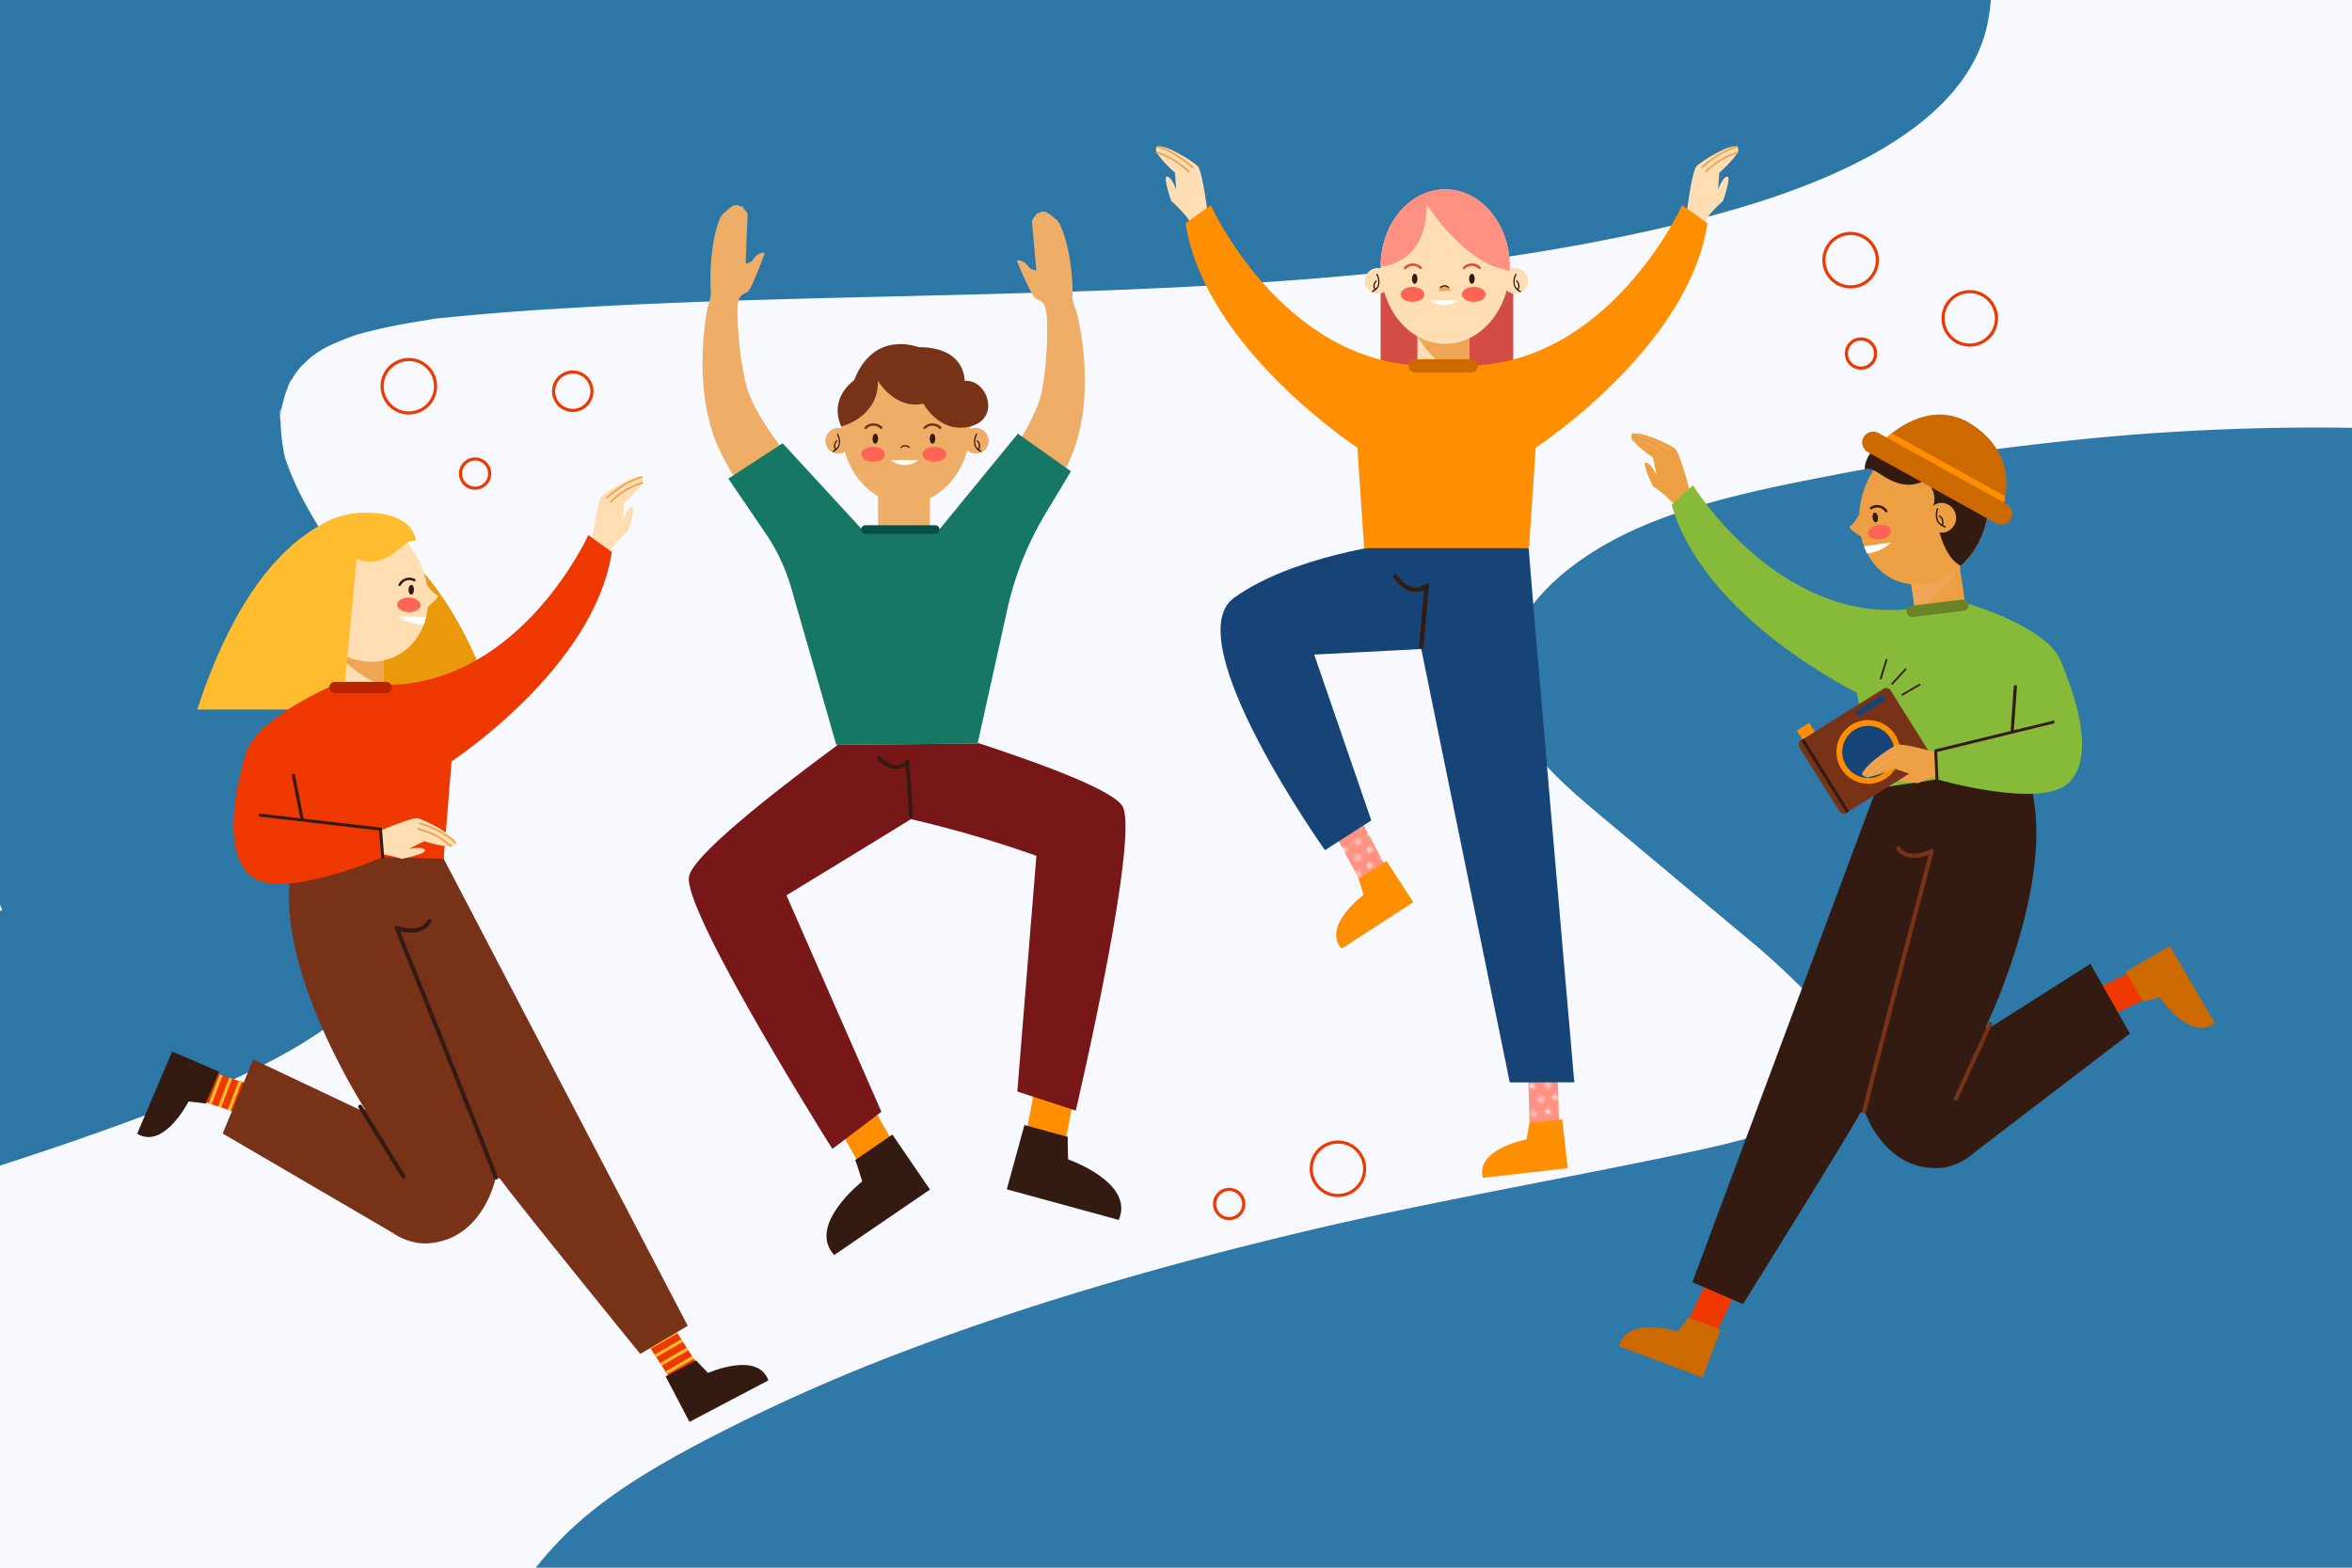 <svg xmlns="http://www.w3.org/2000/svg" xmlns:xlink="http://www.w3.org/1999/xlink" viewBox="0 0 750 500"><defs><style>.cls-1,.cls-28,.cls-34{fill:none;}.cls-2{fill:#fff;}.cls-3{isolation:isolate;}.cls-4{fill:#f8f9ff;}.cls-5{fill:#fff7f5;}.cls-6{fill:#ffd4cc;}.cls-7{fill:#2d77a7;}.cls-8{fill:#2f79a8;}.cls-9{fill:#ff9182;}.cls-10{fill:url(#Nueva_muestra_de_motivo_1);}.cls-11{fill:#ff8e00;}.cls-12{fill:url(#Nueva_muestra_de_motivo_1-3);}.cls-13{fill:#d34d46;}.cls-14{fill:#ffdeb3;}.cls-15{fill:#331b12;}.cls-16{fill:#efa554;}.cls-16,.cls-30{mix-blend-mode:multiply;}.cls-17{fill:#ff6454;}.cls-18{fill:#174477;}.cls-19{fill:#cc6a00;}.cls-20{fill:#ea990a;}.cls-21{fill:#ffbc2e;}.cls-22{fill:#ef3800;}.cls-23{fill:#773217;}.cls-24{fill:#ba2300;}.cls-25{fill:#eda043;}.cls-26{fill:#86ba38;}.cls-27{fill:#698528;}.cls-28{stroke:#331b12;}.cls-28,.cls-34{stroke-miterlimit:10;}.cls-29,.cls-30{fill:#efae67;}.cls-31{fill:#177765;}.cls-32{fill:#045142;}.cls-33{fill:#771717;}.cls-34{stroke:#ef3800;}</style><pattern id="Nueva_muestra_de_motivo_1" data-name="Nueva muestra de motivo 1" width="7.5" height="5" patternTransform="translate(0.53 -12.06) scale(1.02)" patternUnits="userSpaceOnUse" viewBox="0 0 7.5 5"><rect class="cls-1" width="7.5" height="5"/><path class="cls-2" d="M7.46,4.29A.71.71,0,1,1,6.79,5,.72.72,0,0,1,7.46,4.29Z"/><path class="cls-2" d="M0,4.29A.72.72,0,0,1,.71,5,.72.72,0,0,1,0,5.71.72.72,0,0,1-.71,5,.72.72,0,0,1,0,4.29Z"/><path class="cls-2" d="M7.46-.71A.72.72,0,0,1,8.21,0a.72.72,0,0,1-.67.75A.72.72,0,0,1,6.79,0,.72.72,0,0,1,7.46-.71Z"/><path class="cls-2" d="M3.71,1.79A.71.71,0,1,1,3,2.54.72.72,0,0,1,3.71,1.79Z"/><path class="cls-2" d="M0-.71A.72.72,0,0,1,.71,0,.72.72,0,0,1,0,.71.72.72,0,0,1-.71,0,.72.72,0,0,1,0-.71Z"/></pattern><pattern id="Nueva_muestra_de_motivo_1-3" data-name="Nueva muestra de motivo 1" width="7.5" height="5" patternTransform="translate(-11.07 -13.36) rotate(26.46) scale(1.02)" patternUnits="userSpaceOnUse" viewBox="0 0 7.5 5"><rect class="cls-1" width="7.5" height="5"/><path class="cls-2" d="M7.46,4.29A.71.71,0,1,1,6.79,5,.72.72,0,0,1,7.46,4.29Z"/><path class="cls-2" d="M0,4.29A.72.72,0,0,1,.71,5,.72.72,0,0,1,0,5.71.72.72,0,0,1-.71,5,.72.72,0,0,1,0,4.29Z"/><path class="cls-2" d="M7.46-.71A.72.72,0,0,1,8.21,0a.72.72,0,0,1-.67.75A.72.72,0,0,1,6.79,0,.72.72,0,0,1,7.46-.71Z"/><path class="cls-2" d="M3.71,1.79A.71.71,0,1,1,3,2.54.72.72,0,0,1,3.71,1.79Z"/><path class="cls-2" d="M0-.71A.72.72,0,0,1,.71,0,.72.72,0,0,1,0,.71.72.72,0,0,1-.71,0,.72.72,0,0,1,0-.71Z"/></pattern></defs><g class="cls-3"><g id="BACKGROUND"><rect class="cls-4" width="750" height="500" transform="translate(750 500) rotate(180)"/><path class="cls-5" d="M0,288.52v2l.7-.2C.46,289.73.24,289.13,0,288.52Z"/><path class="cls-5" d="M92.3,122.15l-.09.23.13-.2C92.81,121.2,93.18,119.8,92.3,122.15Z"/><path class="cls-5" d="M91.82,122.87c.09,0,.2-.12.32-.31l.07-.18C92,122.68,91.86,122.88,91.82,122.87Z"/><path class="cls-6" d="M92.14,122.56a2.69,2.69,0,0,0,.2-.38l-.13.2Z"/><path class="cls-7" d="M108.51,324.38c29.8-23.57,38.34-55.56,31-85.46a137.53,137.53,0,0,0-19.65-43.82c-9.6-14.42-20.7-28.53-27-43.8-.65-1.55-1.19-3.12-1.77-4.68-.08-.24-.16-.43-.22-.59s0-.21-.06-.34A59.9,59.9,0,0,1,89.49,135c0-.75-.62-4.1.14-4.59.08-.06-.71,3.74-.12,1.37.19-.74.27-1.51.44-2.26a41,41,0,0,1,1.5-5.17c.22-.59.46-1.17.69-1.76-.12.19-.23.32-.32.31s.19-.19.39-.49l.09-.23c.88-2.35.51-1,0,0,.73-1.1,1.94-3.12,2.14-3.38l1.57-2c.09.1,2.32-2.21,3-2.76s1.5-1.13,2.29-1.68c.33-.22,1.47-.89,2.31-1.4,1-.5,2.25-1.09,2.65-1.27q2.79-1.24,5.72-2.32l2-.71c2.46-.64,4.91-1.29,7.41-1.85,4.74-1.06,9.56-1.92,14.43-2.66a48.83,48.83,0,0,1,6.82-.93c-.18,0-5.37.56-2,.25,1.53-.13,3.05-.32,4.57-.47,11.6-1.14,23.29-2,35-2.67,23.54-1.44,47.15-2.29,70.77-2.94,96.22-2.67,195.46-2.24,287.15-24.63,45-11,90.41-30.43,96-65.18A55.54,55.54,0,0,0,634.83,0H0V288.52c.24.61.46,1.21.7,1.81l-.7.2v81.22c17.19-5.53,34.14-11.39,50.73-17.72C71.71,346,92.79,336.82,108.51,324.38Z"/><path class="cls-8" d="M750,136.45A746.21,746.21,0,0,0,655.4,141c-23.8,2.66-47.38,6-70.57,10.48-22.1,4.26-45.47,9-64.49,17.84-21.92,10.24-38.1,25.53-40.18,43.62-2.09,18.26,12.58,32.38,28.8,46q23.13,19.37,46.27,38.73a244.43,244.43,0,0,1,20.32,18.44,93.76,93.76,0,0,1,6.78,7.91c-.12-.07,1.17,1.9,1.68,2.82a48.39,48.39,0,0,1,2.68,5.65c.24.61.44,1.22.66,1.83.23,1.86.63,3.69.69,5.58,0,.59,0,1.18,0,1.77-.56,1.65-1.07,3.36-1.56,5-.28.42-.55.85-.85,1.27-.72,1-1.6,2-2.41,2.94l-.57.5c-1.78,1.33-3.5,2.66-5.45,3.9l-.2.12c-1.59.71-3.09,1.53-4.69,2.24-3.78,1.67-7.73,3.11-11.74,4.5l-.06,0-.52.15c-2,.54-4,1.1-6,1.62-4.69,1.22-9.46,2.31-14.25,3.33-41.24,8.79-83.13,15.87-124,25.57C372,403.22,329,415.56,288.55,430.91a589.1,589.1,0,0,0-55.44,24.23c-18.44,9.29-36.84,19.41-50.37,32A114.37,114.37,0,0,0,170.85,500H750Z"/></g><g id="OBJECTS"><path class="cls-9" d="M441.5,285.64h0a4.71,4.71,0,0,0,1.93-6.36l-8.25-15.44a4.72,4.72,0,0,0-6.37-1.92h0a4.71,4.71,0,0,0-1.92,6.36l8.25,15.43A4.71,4.71,0,0,0,441.5,285.64Z"/><path class="cls-10" d="M441.5,285.64h0a4.71,4.71,0,0,0,1.93-6.36l-8.25-15.44a4.72,4.72,0,0,0-6.37-1.92h0a4.71,4.71,0,0,0-1.92,6.36l8.25,15.43A4.71,4.71,0,0,0,441.5,285.64Z"/><path class="cls-11" d="M433.23,280.37c.24.37,1.55,5.05,1.55,5.05s-13.31,9.93-7,17.15l22.87-14.82-8.52-13.13Z"/><path class="cls-9" d="M492.69,366.62h0a4.71,4.71,0,0,0,4.56-4.84l-.51-17.49a4.72,4.72,0,0,0-4.84-4.56h0a4.7,4.7,0,0,0-4.56,4.84l.51,17.49A4.72,4.72,0,0,0,492.69,366.62Z"/><path class="cls-12" d="M492.69,366.62h0a4.71,4.71,0,0,0,4.56-4.84l-.51-17.49a4.72,4.72,0,0,0-4.84-4.56h0a4.7,4.7,0,0,0-4.56,4.84l.51,17.49A4.72,4.72,0,0,0,492.69,366.62Z"/><path class="cls-11" d="M487.63,358.22c.05.43-.86,5.2-.86,5.2s-16.35,3-13.93,12.24l27.08-3.08L498.15,357Z"/><rect class="cls-13" x="440.25" y="81.98" width="42.29" height="88.23" rx="12.21"/><path class="cls-14" d="M460.23,129.69h0a8.27,8.27,0,0,1-8.25-8.24V105.36a8.27,8.27,0,0,1,8.25-8.24h0a8.27,8.27,0,0,1,8.24,8.24v16.09A8.27,8.27,0,0,1,460.23,129.69Z"/><path class="cls-14" d="M487.28,89.76a4.1,4.1,0,1,1-4.1-4.28A4.2,4.2,0,0,1,487.28,89.76Z"/><path class="cls-14" d="M435.19,89.76a4.1,4.1,0,1,0,4.1-4.28A4.2,4.2,0,0,0,435.19,89.76Z"/><path class="cls-15" d="M483.23,87.41a.2.2,0,0,1,.35.21,4.64,4.64,0,0,0-.5,3.25,2.76,2.76,0,0,0,.82,1.22,1.87,1.87,0,0,0-.43-2.32.2.2,0,0,1,0-.28.21.21,0,0,1,.29,0,2.29,2.29,0,0,1,.47,2.88,4,4,0,0,0,.67.4.2.2,0,0,1-.08.38l-.09,0a3.5,3.5,0,0,1-2-2.12A5,5,0,0,1,483.23,87.41Z"/><path class="cls-15" d="M439.24,87.41a.21.21,0,0,0-.28-.07.22.22,0,0,0-.07.28,4.64,4.64,0,0,1,.5,3.25,2.76,2.76,0,0,1-.82,1.22,1.87,1.87,0,0,1,.43-2.32.19.19,0,0,0,0-.28.2.2,0,0,0-.28,0,2.28,2.28,0,0,0-.48,2.88,4,4,0,0,1-.67.4.2.2,0,0,0,.08.38l.09,0a3.5,3.5,0,0,0,2-2.12A5,5,0,0,0,439.24,87.41Z"/><ellipse class="cls-14" cx="460.84" cy="85.03" rx="20.59" ry="24.63"/><path class="cls-16" d="M462.44,92.8a1.79,1.79,0,1,0-3.58,0Z"/><path class="cls-15" d="M459.37,91.91a.2.2,0,0,1-.14-.06.19.19,0,0,1,0-.28,2,2,0,0,1,1.42-.6h0a2,2,0,0,1,1.4.58.19.19,0,0,1,0,.28.21.21,0,0,1-.29,0,1.62,1.62,0,0,0-1.13-.46,1.68,1.68,0,0,0-1.14.48A.2.2,0,0,1,459.37,91.91Z"/><path class="cls-15" d="M452,88.92c0,.88-.39,1.6-.88,1.6s-.89-.72-.89-1.6.4-1.61.89-1.61S452,88,452,88.92Z"/><path class="cls-15" d="M470.25,88.92c0,.88-.4,1.6-.89,1.6s-.89-.72-.89-1.6.4-1.61.89-1.61S470.25,88,470.25,88.92Z"/><path class="cls-17" d="M454.22,93.89c0,1.32-1.7,2.39-3.8,2.39s-3.79-1.07-3.79-2.39,1.7-2.38,3.79-2.38S454.22,92.58,454.22,93.89Z"/><path class="cls-17" d="M473.75,93.89c0,1.32-1.7,2.39-3.8,2.39s-3.79-1.07-3.79-2.39,1.7-2.38,3.79-2.38S473.75,92.58,473.75,93.89Z"/><path class="cls-13" d="M448.09,85.88a.4.4,0,0,1-.31-.13.41.41,0,0,1,0-.57,3.89,3.89,0,0,1,5.55,0,.41.41,0,0,1-.59.56,3.06,3.06,0,0,0-4.43,0A.37.37,0,0,1,448.09,85.88Z"/><path class="cls-13" d="M466.86,85.88a.39.39,0,0,1-.3-.13.41.41,0,0,1,0-.57,3.9,3.9,0,0,1,5.56,0,.41.41,0,0,1-.59.56,3.06,3.06,0,0,0-4.43,0A.38.38,0,0,1,466.86,85.88Z"/><path class="cls-2" d="M464.89,95.71a6.92,6.92,0,0,1-8.85,0Z"/><path class="cls-9" d="M455,65.31s12.06,19.15,26.43,21c0-.43,0-.87,0-1.31,0-13.6-9.21-24.63-20.59-24.63s-20.59,11-20.59,24.63C440.25,85,454.81,84.71,455,65.31Z"/><path class="cls-16" d="M460.84,109.66a17.82,17.82,0,0,1-8.86-2.39h0s6.95,11.91,16.49,13.49V107.91A17.57,17.57,0,0,1,460.84,109.66Z"/><path class="cls-14" d="M385.39,70.3s-1.8-15.64-3.47-17.31-11-7.51-13-6.09,5.75,8.17,5.75,8.17l.4,5.47s-1.35-4-2.88-4.23,1.3,7.79,1.3,7.79,5.39,4.58,6.81,8.26S385.8,73.57,385.39,70.3Z"/><path class="cls-16" d="M369,46.55a.33.33,0,0,1,.24,0C375,48,380.4,53.1,380.46,53.15a.3.3,0,1,1-.41.43c-.05,0-5.33-5-11-6.5a.29.29,0,0,1-.21-.36A.3.3,0,0,1,369,46.55Z"/><path class="cls-16" d="M368.72,48.36a.31.31,0,0,1,.25,0,24.1,24.1,0,0,1,10.19,6.17.3.3,0,0,1,0,.42.31.31,0,0,1-.42,0,23.53,23.53,0,0,0-9.91-6,.29.29,0,0,1-.21-.36A.34.34,0,0,1,368.72,48.36Z"/><path class="cls-14" d="M537.55,70.3S539.35,54.66,541,53s11-7.51,13-6.09-5.75,8.17-5.75,8.17l-.4,5.47s1.35-4,2.88-4.23-1.3,7.79-1.3,7.79-5.39,4.58-6.81,8.26S537.14,73.57,537.55,70.3Z"/><path class="cls-16" d="M554,46.55a.34.34,0,0,0-.24,0c-5.83,1.52-11.22,6.59-11.27,6.64a.3.3,0,0,0,.41.43c.05,0,5.33-5,11-6.5a.29.29,0,0,0,.21-.36A.3.3,0,0,0,554,46.55Z"/><path class="cls-16" d="M554.22,48.36a.31.31,0,0,0-.25,0,24.1,24.1,0,0,0-10.19,6.17.29.29,0,0,0,0,.42.31.31,0,0,0,.42,0,23.53,23.53,0,0,1,9.91-6,.29.29,0,0,0,.21-.36A.34.34,0,0,0,554.22,48.36Z"/><path class="cls-18" d="M502,345.19s-14.78-170.48-14.5-170.36l-.28.27v-.39l-42-1.45s-33,3.85-51.72,17.42c-18.57,13.43,29,80.48,29,80.48l14.78-9.49-18.21-52.9L453.21,207l28.22,138.23Z"/><path class="cls-15" d="M453.22,206.94h-.07a.7.7,0,0,1-.63-.76l1.57-18a6,6,0,0,1-3.12.6c-2.3-.19-4.51-1.7-6.58-4.49a.7.7,0,0,1,.15-1,.69.69,0,0,1,1,.15c1.81,2.44,3.68,3.77,5.55,3.93a4.69,4.69,0,0,0,3.36-1.09.72.72,0,0,1,.79-.13.69.69,0,0,1,.39.69l-1.69,19.39A.7.7,0,0,1,453.22,206.94Z"/><path class="cls-11" d="M536.4,65.45s-22.74,50.31-68.23,51.23l-6.93.9-6.94-.9c-45.49-.92-68.23-51.23-68.23-51.23l-8,5.74c6,39.74,54.77,71.58,54.77,71.58L435,174.83h52.55l2.16-32.06s48.8-31.84,54.77-71.58Z"/><rect class="cls-19" x="449.18" y="114.59" width="22.09" height="4.25" rx="2.04"/><path class="cls-14" d="M188.37,175.63s1.79-15.64,3.47-17.31,11-7.51,13-6.09-5.74,8.17-5.74,8.17l-.41,5.47s1.36-4,2.88-4.23-1.29,7.79-1.29,7.79-5.4,4.58-6.82,8.26S188,178.9,188.37,175.63Z"/><path class="cls-16" d="M204.81,151.89a.31.31,0,0,0-.25,0c-5.83,1.53-11.21,6.59-11.26,6.64a.29.29,0,0,0,0,.42.28.28,0,0,0,.41,0c.06,0,5.33-5,11-6.5a.28.28,0,0,0,.21-.36A.24.24,0,0,0,204.81,151.89Z"/><path class="cls-16" d="M205,153.69a.34.34,0,0,0-.24,0,24.09,24.09,0,0,0-10.2,6.17.3.3,0,0,0,0,.42.31.31,0,0,0,.42,0,23.64,23.64,0,0,1,9.91-6,.3.3,0,0,0,.09-.53Z"/><path class="cls-20" d="M106.1,165.78s31.68-2,52.8,62.74H112.6l-4.52-48.1Z"/><path class="cls-14" d="M139.33,189.75c-.94-.36-2.31-2-3.2-3.23a28.46,28.46,0,0,0-2.67-8c-6-11.88-19-17.42-28.91-12.38s-13.08,18.77-7,30.65,19,17.42,28.91,12.37c5.82-3,9.31-8.89,10-15.69C137.69,192.52,140.48,190.19,139.33,189.75Z"/><path class="cls-15" d="M132,188.11c0,.86-.42,1.56-.9,1.55s-.86-.72-.84-1.59.42-1.56.9-1.55S132,187.24,132,188.11Z"/><path class="cls-17" d="M134.1,193c0,1.29-1.71,2.3-3.76,2.26s-3.7-1.13-3.67-2.42,1.72-2.3,3.77-2.26S134.13,191.74,134.1,193Z"/><path class="cls-15" d="M127.58,186.88a.36.36,0,0,1-.32,0,.4.4,0,0,1-.15-.54,3.83,3.83,0,0,1,5.18-1.67.41.41,0,0,1,.16.54.4.4,0,0,1-.54.16,3,3,0,0,0-4.11,1.37A.41.41,0,0,1,127.58,186.88Z"/><path class="cls-2" d="M127.18,196.61a12.19,12.19,0,0,0,8.06,2.53c.24-.76.43-1.55.6-2.34Z"/><path class="cls-15" d="M111.29,187.73a.23.23,0,0,0-.31-.09.23.23,0,0,0-.08.3,5.17,5.17,0,0,1,.47,3.63,3.11,3.11,0,0,1-.93,1.35,2.06,2.06,0,0,1,.53-2.57.23.23,0,0,0,0-.32.22.22,0,0,0-.31,0,2.54,2.54,0,0,0-.59,3.2,5.11,5.11,0,0,1-.77.42.23.23,0,0,0-.11.3.21.21,0,0,0,.2.13.15.15,0,0,0,.09,0,3.9,3.9,0,0,0,2.3-2.31A5.5,5.5,0,0,0,111.29,187.73Z"/><path class="cls-14" d="M113.88,231.55h0a8.09,8.09,0,0,1-7.9-8.24l.34-15.76a8.09,8.09,0,0,1,8.24-7.9h0a8.1,8.1,0,0,1,7.9,8.25l-.33,15.75A8.1,8.1,0,0,1,113.88,231.55Z"/><path class="cls-16" d="M106.36,207.07a3.88,3.88,0,0,0,0,.48s8.36,9,15.91,11.11l.17-8A20.59,20.59,0,0,1,106.36,207.07Z"/><path class="cls-21" d="M104.55,166.19c-9.93,5.05-13.08,18.77-7,30.65a27.54,27.54,0,0,0,8.49,10c4.42-2.93,5.34-10.89,5.4-11.44a4.37,4.37,0,0,1-1.45.24,4.78,4.78,0,0,1,.21-9.55,4.4,4.4,0,0,1,2.23.69v0c-2.23-4.2,1.34-8.53,1.34-8.53,7.94,3.23,13.12-3.2,16.06-5.17,2.16-1.45,3.29.46,2.48-2C129.18,161.6,112,162.42,104.55,166.19Z"/><path class="cls-21" d="M115.7,163.54s-31.68-2-52.81,62.75h46.3l4.53-48.1Z"/><path class="cls-22" d="M59.23,344.29h0a4.93,4.93,0,0,1,6.2-3.12l17.36,5.75a4.92,4.92,0,0,1,3.12,6.2h0a4.92,4.92,0,0,1-6.2,3.12L62.35,350.5A4.92,4.92,0,0,1,59.23,344.29Z"/><path class="cls-15" d="M65.6,352c-.42-.18-5.47-.69-5.47-.69s-7.85,15.48-16.4,10.28L54.9,335.38l15,6.42Z"/><polygon class="cls-21" points="70.04 342.7 66.55 351.89 67.51 352.21 71.01 343.02 70.04 342.7"/><polygon class="cls-21" points="73.08 343.7 69.58 352.89 70.55 353.21 74.04 344.02 73.08 343.7"/><polygon class="cls-21" points="76.11 344.71 72.61 353.89 73.58 354.21 77.08 345.03 76.11 344.71"/><polygon class="cls-21" points="79.14 345.71 75.65 354.9 76.61 355.22 80.11 346.03 79.14 345.71"/><path class="cls-21" d="M82.79,346.92l-.61-.21-3.5,9.19,1,.32,3.48-9.15A3.49,3.49,0,0,0,82.79,346.92Z"/><path class="cls-21" d="M85,348.39l-3,8a4.62,4.62,0,0,0,1.21-.33l2.54-6.66A4.52,4.52,0,0,0,85,348.39Z"/><path class="cls-22" d="M222.13,443.86h0a4.92,4.92,0,0,1-6.78-1.5L205.51,427a4.92,4.92,0,0,1,1.49-6.78h0a4.92,4.92,0,0,1,6.78,1.5l9.85,15.4A4.94,4.94,0,0,1,222.13,443.86Z"/><path class="cls-15" d="M222,433.88c.21.4,3.81,4,3.81,4s15.85-7.05,19.21,2.38L219.87,453.5,212.25,439Z"/><polygon class="cls-21" points="212.73 438.27 221.24 433.35 220.69 432.49 212.19 437.41 212.73 438.27"/><polygon class="cls-21" points="211.01 435.58 219.52 430.65 218.97 429.8 210.47 434.72 211.01 435.58"/><polygon class="cls-21" points="209.29 432.88 217.8 427.96 217.25 427.1 208.75 432.02 209.29 432.88"/><polygon class="cls-21" points="207.57 430.19 216.08 425.27 215.53 424.41 207.03 429.33 207.57 430.19"/><path class="cls-21" d="M205.51,427l.34.55,8.51-4.92-.55-.86-8.47,4.9A3.41,3.41,0,0,0,205.51,427Z"/><path class="cls-21" d="M204.76,424.45l7.44-4.31a5,5,0,0,0-1.16-.51l-6.17,3.57A5.24,5.24,0,0,0,204.76,424.45Z"/><path class="cls-23" d="M219.31,422.86l-77.84-149V265.4H92.59v13.47c-4,28.81,19,67.21,23.8,74.92l-1.45.27L80.76,337.9,71,361.53l54.11,31.6a19.45,19.45,0,0,0,8,3.26,15,15,0,0,0,3.08.18c18-1,21.88-21,21.88-21s.5.14,1.35.33c6.51,8.89,44.74,55.92,44.74,55.92Z"/><path class="cls-15" d="M158.11,376.22a.65.65,0,0,1-.64-.54c-.51-1.95-20.86-52.82-31.57-79.51a.65.65,0,0,1,.14-.7.67.67,0,0,1,.71-.15c.07,0,7.06,2.78,9.62-1.88a.64.64,0,0,1,.88-.26.66.66,0,0,1,.26.88c-2.14,3.9-6.82,3.76-9.88,2.93,8,19.83,31.07,77.5,31.13,78.55a.65.65,0,0,1-.61.68Z"/><path class="cls-15" d="M128.65,375.8a.67.67,0,0,1-.56-.31l-13.78-22.17a.65.65,0,0,1,1.11-.69L129.2,374.8a.65.65,0,0,1-.21.9A.63.63,0,0,1,128.65,375.8Z"/><path class="cls-22" d="M141.47,273.88,144,242.8s45.52-29.7,51.09-66.77l-7.5-5.36s-21.22,46.93-63.65,47.79l-17.82.2s-24.55,10.4-27.84,21.84-7.58,31.77,2.14,39.2,41.6-6.29,41.6-6.29Z"/><path class="cls-24" d="M123.15,221.1H106.83a1.81,1.81,0,0,1-1.81-1.81h0a1.81,1.81,0,0,1,1.81-1.81h16.32a1.81,1.81,0,0,1,1.81,1.81h0A1.81,1.81,0,0,1,123.15,221.1Z"/><path class="cls-14" d="M133.32,261c-1.41-.36-7.38,2-11.77,3.8v7.58a39.67,39.67,0,0,1,6.56,1.55s8.37-1.72,7.36-2.89-5.11-.3-5.11-.3l4.9-2.46s9.78,3.19,10,.73S135.61,261.55,133.32,261Z"/><path class="cls-16" d="M145.51,268.79a.33.33,0,0,0-.09-.23c-4.3-4.22-11.41-6.24-11.48-6.26a.3.3,0,0,0-.37.21.3.3,0,0,0,.21.36c.07,0,7,2,11.22,6.11a.3.3,0,0,0,.42,0A.31.31,0,0,0,145.51,268.79Z"/><path class="cls-16" d="M144.07,269.91a.26.26,0,0,0-.09-.23,24.05,24.05,0,0,0-10.53-5.58.29.29,0,0,0-.35.23.3.3,0,0,0,.23.35,23.55,23.55,0,0,1,10.24,5.42.3.3,0,0,0,.42,0A.29.29,0,0,0,144.07,269.91Z"/><path class="cls-15" d="M83,259.5,95.76,261l-2.7-13.62a.48.48,0,1,1,1-.19l2.76,13.93,24.55,2.84a.46.46,0,0,1,.42.44l.72,9a.5.5,0,0,1-.45.53h0a.49.49,0,0,1-.48-.45l-.68-8.61L82.9,260.46a.49.49,0,0,1-.43-.54A.47.47,0,0,1,83,259.5Z"/><path class="cls-25" d="M539.66,159.77s-3.73-15.29-5.59-16.74-11.83-6.09-13.65-4.44,6.72,7.4,6.72,7.4l1.08,5.37s-1.84-3.76-3.38-3.83,2.25,7.57,2.25,7.57,5.92,3.87,7.79,7.35S540.47,163,539.66,159.77Z"/><path class="cls-16" d="M520.39,138.25a.34.34,0,0,1,.24-.07c6,.79,12,5.14,12,5.19a.29.29,0,0,1,.06.41.31.31,0,0,1-.42.07s-5.9-4.32-11.73-5.08a.3.3,0,0,1-.25-.34A.31.31,0,0,1,520.39,138.25Z"/><path class="cls-16" d="M520.4,140.07a.33.33,0,0,1,.24-.07,24.22,24.22,0,0,1,10.88,4.85.3.3,0,0,1-.38.46,23.47,23.47,0,0,0-10.58-4.72.3.3,0,0,1-.26-.33A.32.32,0,0,1,520.4,140.07Z"/><path class="cls-25" d="M590.07,167.69c.89-.48,2-2.29,2.77-3.6a28.28,28.28,0,0,1,1.66-8.23c4.52-12.53,16.67-19.64,27.15-15.86s15.32,17,10.8,29.53-16.67,19.64-27.15,15.87c-6.14-2.21-10.34-7.67-11.86-14.33C592,170.23,589,168.27,590.07,167.69Z"/><path class="cls-15" d="M597.12,165.15c.12.86.61,1.5,1.09,1.43s.76-.82.63-1.68-.61-1.5-1.09-1.43S597,164.29,597.12,165.15Z"/><path class="cls-17" d="M595.66,170.29c.19,1.28,2,2.08,4,1.78s3.52-1.58,3.34-2.86-2-2.07-4-1.77S595.47,169,595.66,170.29Z"/><path class="cls-15" d="M601.37,163.39a.42.42,0,0,0,.32-.08.39.39,0,0,0,.07-.55,3.8,3.8,0,0,0-5.34-1,.39.39,0,0,0,.46.64,3,3,0,0,1,4.25.85A.45.45,0,0,0,601.37,163.39Z"/><path class="cls-2" d="M603,173a12.26,12.26,0,0,1-7.69,3.51c-.33-.73-.62-1.48-.88-2.25Z"/><path class="cls-15" d="M617.64,162.2a.23.23,0,0,1,.29-.13.24.24,0,0,1,.13.3,5.15,5.15,0,0,0,0,3.66,3.11,3.11,0,0,0,1.1,1.21,2.07,2.07,0,0,0-.84-2.48.22.22,0,0,1-.07-.31.24.24,0,0,1,.31-.07,2.55,2.55,0,0,1,1,3.1,3.82,3.82,0,0,0,.8.32.23.23,0,0,1,.15.28.2.2,0,0,1-.18.16h-.1a3.94,3.94,0,0,1-2.56-2A5.5,5.5,0,0,1,617.64,162.2Z"/><path class="cls-25" d="M620.51,206h0a8.11,8.11,0,0,0,6.82-9.16L625,181.26a8.09,8.09,0,0,0-9.16-6.82h0a8.1,8.1,0,0,0-6.81,9.16l2.29,15.59A8.1,8.1,0,0,0,620.51,206Z"/><path class="cls-16" d="M624.94,180.78c0,.16.07.31.09.48,0,0-7.17,10-14.41,13l-1.16-7.93C614.91,186.85,620.46,184.76,624.94,180.78Z"/><path class="cls-15" d="M621.65,140c10.48,3.77,15.32,17,10.8,29.53a27.57,27.57,0,0,1-7.18,10.94c-4.75-2.36-6.66-10.15-6.78-10.68a4.24,4.24,0,0,0,1.47.05,4.78,4.78,0,0,0-1.39-9.44,4.37,4.37,0,0,0-2.13,1v0c1.7-4.45-2.38-8.3-2.38-8.3-7.49,4.19-13.42-1.55-16.58-3.14-2.33-1.16-3.21.87-2.72-1.69C596.64,138.5,613.82,137.18,621.65,140Z"/><path class="cls-19" d="M639.87,160.76l-.85-.47c1.41-5.63,2.12-16.44-9.65-24.52-11.18-7.68-21.92-1.26-27.76,3.76L599,138.1a3.49,3.49,0,0,0-3.39,6.11l40.84,22.66a3.49,3.49,0,1,0,3.39-6.11Z"/><path class="cls-11" d="M603.23,138.21c-.57.44-1.11.88-1.61,1.32L639,160.28c.15-.6.3-1.27.42-2Z"/><path class="cls-22" d="M688.75,311.09h0a4.93,4.93,0,0,0-6.55-2.33l-16.51,7.86a4.92,4.92,0,0,0-2.32,6.54h0a4.91,4.91,0,0,0,6.54,2.32l16.51-7.85A4.92,4.92,0,0,0,688.75,311.09Z"/><path class="cls-19" d="M683.37,319.49c.4-.23,5.35-1.36,5.35-1.36s9.71,14.38,17.55,8.17l-14.34-24.59-14.12,8.23Z"/><path class="cls-22" d="M539.47,430.11h0a4.93,4.93,0,0,0,6.55-2.32l7.85-16.51a4.93,4.93,0,0,0-2.33-6.55h0a4.92,4.92,0,0,0-6.54,2.33l-7.85,16.51A4.92,4.92,0,0,0,539.47,430.11Z"/><path class="cls-19" d="M538.34,420.2c-.16.43-3.29,4.43-3.29,4.43s-16.61-5-18.77,4.74l26.64,10,5.76-15.3Z"/><path class="cls-15" d="M539.67,408.93l58.73-157.5L597.34,243l48.5-6.07,1.67,13.36c7.57,28.09-10.46,69.05-14.31,77.3l1.48.09,31.9-20.28,12.6,22.24-49.77,38.07a19.32,19.32,0,0,1-7.54,4.23,15.33,15.33,0,0,1-3,.56c-17.94,1.24-24.31-18.11-24.31-18.11s-.48.2-1.3.49c-5.36,9.62-37.45,61.05-37.45,61.05Z"/><path class="cls-23" d="M594.6,355.05a.65.65,0,0,0,.57-.62c.26-2,14.13-55,21.45-82.81a.66.66,0,0,0-1-.74c-.07,0-6.66,3.64-9.78-.67a.65.65,0,0,0-.91-.15.65.65,0,0,0-.15.91c2.61,3.6,7.24,2.88,10.17,1.68-5.43,20.66-21.2,80.75-21.13,81.8a.65.65,0,0,0,.69.61Z"/><path class="cls-23" d="M623.78,351a.67.67,0,0,0,.51-.37l10.92-23.72a.65.65,0,1,0-1.18-.54l-10.92,23.71a.65.65,0,0,0,.32.87A.6.6,0,0,0,623.78,351Z"/><path class="cls-26" d="M598.4,251.43l-6.34-30.53s-48.85-23.81-59-59.9l6.77-6.25s26.88,43.93,69.09,39.51l17.71-2s25.66,7.27,30.34,18.21,11.46,30.58,2.74,39.16-42.05-1.07-42.05-1.07Z"/><path class="cls-27" d="M610,196.79l16.19-2a1.8,1.8,0,0,0,1.57-2h0a1.8,1.8,0,0,0-2-1.57l-16.19,2a1.83,1.83,0,0,0-1.58,2h0A1.82,1.82,0,0,0,610,196.79Z"/><rect class="cls-23" x="577.54" y="225.86" width="34.31" height="27.26" rx="1.54" transform="translate(-36.51 351.71) rotate(-32.02)"/><rect class="cls-11" x="573.52" y="231.54" width="4.61" height="3.38" transform="translate(-36.06 340.75) rotate(-32.02)"/><path class="cls-11" d="M604.36,234.44a10.15,10.15,0,1,1-14-3.23A10.14,10.14,0,0,1,604.36,234.44Z"/><path class="cls-18" d="M603.73,237.47a8.31,8.31,0,1,1-10.32-5.62A8.32,8.32,0,0,1,603.73,237.47Z"/><rect class="cls-18" x="591.38" y="224.11" width="10.39" height="1.9" transform="translate(-28.58 350.51) rotate(-32.02)"/><line class="cls-28" x1="574.77" y1="235.88" x2="589.22" y2="258.99"/><path class="cls-15" d="M599.42,216.39h0l1.87-6.06a.28.28,0,0,1,.54.17L600,216.55a.28.28,0,0,1-.35.18A.27.27,0,0,1,599.42,216.39Z"/><path class="cls-15" d="M603.17,217.92h0l4.28-4.69a.28.28,0,0,1,.39,0,.28.28,0,0,1,0,.4l-4.27,4.68a.28.28,0,0,1-.4,0A.28.28,0,0,1,603.17,217.92Z"/><path class="cls-15" d="M606.49,221.32h0l5.47-3.19a.29.29,0,0,1,.39.1.27.27,0,0,1-.1.38l-5.48,3.2a.28.28,0,1,1-.29-.48Z"/><path class="cls-25" d="M604.88,237.61c1.35-.53,7.57,1,12.15,2.31l.94,7.52a40.31,40.31,0,0,0-6.32,2.35s-8.51-.66-7.65-1.95,5-.93,5-.93l-5.16-1.84s-9.31,4.39-9.8,2S602.67,238.47,604.88,237.61Z"/><path class="cls-16" d="M593.76,246.89a.31.31,0,0,1,0-.25c3.75-4.72,10.55-7.6,10.62-7.63a.3.3,0,0,1,.39.16.3.3,0,0,1-.16.39c-.06,0-6.73,2.85-10.38,7.45a.3.3,0,0,1-.42.05A.33.33,0,0,1,593.76,246.89Z"/><path class="cls-16" d="M595.32,247.82a.3.3,0,0,1,.06-.24,24.19,24.19,0,0,1,9.75-6.85.3.3,0,0,1,.38.19.29.29,0,0,1-.18.37,23.5,23.5,0,0,0-9.48,6.65.3.3,0,0,1-.42.05A.28.28,0,0,1,595.32,247.82Z"/><path class="cls-15" d="M654.61,229.9l-12.46,3,1-13.85a.49.49,0,1,0-1-.07l-1,14.16-24,5.86a.49.49,0,0,0-.37.5l.41,9a.47.47,0,0,0,.5.46h0a.49.49,0,0,0,.43-.5l-.4-8.63,37.07-9.06a.48.48,0,1,0-.23-.94Z"/><polygon class="cls-23" points="608.72 246.8 604.3 249.56 603.19 247.49 606.12 245.88 608.72 246.8"/><path class="cls-29" d="M288.23,180.69h0a8.27,8.27,0,0,1-8.25-8.24V156.36a8.27,8.27,0,0,1,8.25-8.24h0a8.27,8.27,0,0,1,8.24,8.24v16.09A8.27,8.27,0,0,1,288.23,180.69Z"/><path class="cls-29" d="M315.28,140.76a4.1,4.1,0,1,1-4.1-4.28A4.2,4.2,0,0,1,315.28,140.76Z"/><path class="cls-29" d="M263.19,140.76a4.1,4.1,0,1,0,4.1-4.28A4.2,4.2,0,0,0,263.19,140.76Z"/><path class="cls-15" d="M311.23,138.41a.2.2,0,0,1,.35.21,4.64,4.64,0,0,0-.5,3.25,2.76,2.76,0,0,0,.82,1.22,1.87,1.87,0,0,0-.43-2.32.2.2,0,0,1,0-.28.21.21,0,0,1,.29,0,2.29,2.29,0,0,1,.47,2.88,4,4,0,0,0,.67.4.2.2,0,0,1-.08.38l-.09,0a3.5,3.5,0,0,1-2-2.12A5,5,0,0,1,311.23,138.41Z"/><path class="cls-15" d="M267.24,138.41a.21.21,0,0,0-.28-.07.22.22,0,0,0-.07.28,4.64,4.64,0,0,1,.5,3.25,2.76,2.76,0,0,1-.82,1.22,1.87,1.87,0,0,1,.43-2.32.19.19,0,0,0,0-.28.2.2,0,0,0-.28,0,2.28,2.28,0,0,0-.48,2.88,4,4,0,0,1-.67.4.2.2,0,0,0,.08.38l.09,0a3.5,3.5,0,0,0,2-2.12A5,5,0,0,0,267.24,138.41Z"/><ellipse class="cls-29" cx="288.84" cy="136.03" rx="20.59" ry="24.63"/><path class="cls-30" d="M290.44,143.8a1.79,1.79,0,1,0-3.58,0Z"/><path class="cls-15" d="M287.37,142.91a.2.2,0,0,1-.14-.06.19.19,0,0,1,0-.28,2,2,0,0,1,1.42-.6h0a2,2,0,0,1,1.4.58.19.19,0,0,1,0,.28.21.21,0,0,1-.29,0,1.62,1.62,0,0,0-1.13-.46,1.68,1.68,0,0,0-1.14.48A.2.2,0,0,1,287.37,142.91Z"/><path class="cls-15" d="M280,139.92c0,.88-.39,1.6-.88,1.6s-.89-.72-.89-1.6.4-1.61.89-1.61S280,139,280,139.92Z"/><path class="cls-15" d="M298.25,139.92c0,.88-.4,1.6-.89,1.6s-.89-.72-.89-1.6.4-1.61.89-1.61S298.25,139,298.25,139.92Z"/><path class="cls-17" d="M282.22,144.89c0,1.32-1.7,2.39-3.8,2.39s-3.79-1.07-3.79-2.39,1.7-2.38,3.79-2.38S282.22,143.58,282.22,144.89Z"/><path class="cls-17" d="M301.75,144.89c0,1.32-1.7,2.39-3.8,2.39s-3.79-1.07-3.79-2.39,1.7-2.38,3.79-2.38S301.75,143.58,301.75,144.89Z"/><path class="cls-23" d="M276.09,136.88a.4.4,0,0,1-.31-.13.41.41,0,0,1,0-.57,3.89,3.89,0,0,1,5.55,0,.41.41,0,0,1-.59.56,3.06,3.06,0,0,0-4.43,0A.37.37,0,0,1,276.09,136.88Z"/><path class="cls-23" d="M294.86,136.88a.39.39,0,0,1-.3-.13.41.41,0,0,1,0-.57,3.9,3.9,0,0,1,5.56,0,.41.41,0,0,1-.59.56,3.06,3.06,0,0,0-4.43,0A.38.38,0,0,1,294.86,136.88Z"/><path class="cls-2" d="M292.89,146.71a6.92,6.92,0,0,1-8.85,0Z"/><path class="cls-30" d="M288.84,160.66a17.82,17.82,0,0,1-8.86-2.39h0s6.95,11.91,16.49,13.49V158.91A17.57,17.57,0,0,1,288.84,160.66Z"/><path class="cls-23" d="M268.25,136s11.84-2.71,11.73-14.53c0,0,5.41,9.31,14.48,7.26,0,0,5.22,9.83,15,7.27s5.39-15.15-1.87-14.53c0,0,.49-10.75-14.67-10.75,0,0-14.3-5.72-20.56,10.57C272.33,121.32,264.15,126.77,268.25,136Z"/><path class="cls-11" d="M284.08,376.14h0a6.4,6.4,0,0,0,2.41-8.7l-11.73-20.68a6.4,6.4,0,0,0-8.7-2.4h0a6.4,6.4,0,0,0-2.4,8.7l11.72,20.68A6.4,6.4,0,0,0,284.08,376.14Z"/><path class="cls-15" d="M272.68,370c.33.49,2.26,6.8,2.26,6.8S257.2,390.69,266,400.28l30.55-20.88-12-17.55Z"/><path class="cls-11" d="M331.77,372.18h0a6.4,6.4,0,0,1-5.12-7.44L331,341.37a6.41,6.41,0,0,1,7.44-5.12h0a6.4,6.4,0,0,1,5.12,7.44l-4.33,23.37A6.4,6.4,0,0,1,331.77,372.18Z"/><path class="cls-15" d="M340.52,362.61c-.15.57.08,7.17.08,7.17s21.32,7.37,16.15,19.31l-35.7-9.77,5.61-20.5Z"/><path class="cls-29" d="M343.93,102.34s-2.08-6.26-1.94-7.92S342,80,337.81,71.2c0,0-3.52-4.22-5.74-3.65a4.83,4.83,0,0,0-3,3l1.4,15.77s-2-.37-2.57-1.35-2.48-2.34-3.7-1.83c0,0,4.73,11.39,6.06,12.11s2.63.9,3.11,3.06,1.08,5.55,1.08,5.55S340.23,109.1,343.93,102.34Z"/><path class="cls-30" d="M333.17,89.2a.23.23,0,0,0,.17-.26,4,4,0,0,0-2.83-2.82.22.22,0,0,0-.27.16.24.24,0,0,0,.16.28A3.56,3.56,0,0,1,332.89,89a.23.23,0,0,0,.27.18Z"/><path class="cls-30" d="M338.62,80.06a.23.23,0,0,0,.18-.26c-1.66-9.67-1.73-9.74-1.8-9.8a.23.23,0,0,0-.32,0,.23.23,0,0,0,0,.26c.11.39,1.08,6,1.71,9.63a.23.23,0,0,0,.26.18Z"/><path class="cls-30" d="M335.93,80.07a.22.22,0,0,0,.17-.26c-2.26-12.22-2.28-12.23-2.45-12.29a.23.23,0,0,0-.29.13.25.25,0,0,0,0,.17c.12.43,1.44,7.43,2.3,12.07a.23.23,0,0,0,.26.18Z"/><path class="cls-30" d="M333.21,81.26a.22.22,0,0,0,.17-.26L331,68.17a.24.24,0,0,0-.27-.18.24.24,0,0,0-.18.27l2.44,12.83a.23.23,0,0,0,.26.18Z"/><path class="cls-30" d="M339.69,82.91a.22.22,0,0,0,.13-.09.23.23,0,0,0,0-.31c-3.85-2.93-7.48.76-7.52.79a.23.23,0,0,0,.33.32c.13-.14,3.39-3.44,6.91-.75A.26.26,0,0,0,339.69,82.91Z"/><path class="cls-29" d="M307.56,164s22.39-25.42,24.75-39.77a110.42,110.42,0,0,0,1.42-25s8.46-1.62,9-1.27,7.68,27.2-1.28,48-25.67,35.26-25.67,35.26Z"/><path class="cls-29" d="M225.12,100.78s1.77-6.35,1.56-8-.67-14.42,3-23.39c0,0,3.32-4.39,5.56-3.93a4.81,4.81,0,0,1,3.15,2.87l-.63,15.82s2-.47,2.5-1.47,2.36-2.46,3.61-2c0,0-4.17,11.61-5.47,12.39s-2.58,1-3,3.21-.81,5.6-.81,5.6S229.14,107.36,225.12,100.78Z"/><path class="cls-30" d="M235.23,87.14a.22.22,0,0,1-.18-.25,4,4,0,0,1,2.68-3,.24.24,0,0,1,.29.15.23.23,0,0,1-.15.28A3.6,3.6,0,0,0,235.5,87a.23.23,0,0,1-.26.19Z"/><path class="cls-30" d="M229.34,78.27a.23.23,0,0,1-.19-.25c1.19-9.73,1.26-9.81,1.32-9.88a.22.22,0,0,1,.32,0,.23.23,0,0,1,.06.25c-.09.39-.79,6-1.25,9.7a.21.21,0,0,1-.25.19Z"/><path class="cls-30" d="M232,78.15a.23.23,0,0,1-.19-.25c1.68-12.31,1.7-12.32,1.86-12.39a.23.23,0,0,1,.3.11.28.28,0,0,1,0,.18c-.1.43-1.07,7.48-1.71,12.16a.23.23,0,0,1-.25.2Z"/><path class="cls-30" d="M234.81,79.21a.22.22,0,0,1-.19-.25L236.43,66a.23.23,0,1,1,.45.06L235.07,79a.23.23,0,0,1-.26.2Z"/><path class="cls-30" d="M228.41,81.17a.2.2,0,0,1-.13-.08.22.22,0,0,1,0-.32c3.7-3.11,7.5.4,7.54.44a.22.22,0,0,1,0,.32.23.23,0,0,1-.32,0c-.14-.14-3.55-3.27-6.94-.42A.22.22,0,0,1,228.41,81.17Z"/><path class="cls-29" d="M264.43,160.64s-23.6-24.3-26.65-38.52a110.24,110.24,0,0,1-2.62-24.9s-8.53-1.2-9-.83-6.35,27.54,3.61,47.87,27.34,34,27.34,34Z"/><path class="cls-31" d="M324.58,138.31l-25.26,30.84H275.14l-25.57-27.78-17.32,11.29L244,169.91a61.25,61.25,0,0,1,8.33,17.71l14.34,49.94,45.07-.39,9.48-42.88a101.88,101.88,0,0,1,12.13-30.42l8.15-13.56Z"/><path class="cls-32" d="M298.24,170.3H276a1.4,1.4,0,0,1-1.4-1.4h0a1.4,1.4,0,0,1,1.4-1.39h22.21a1.4,1.4,0,0,1,1.39,1.39h0A1.4,1.4,0,0,1,298.24,170.3Z"/><path class="cls-33" d="M357.91,257.12c-3-5.1-25.57-13.44-46.09-20.17l-.05.22-44.57.38c-19.1,14.08-46,34.93-47.47,41.95-2.24,10.88,45.7,86.94,45.7,86.94l15.63-11.84-30.28-69.05s22.07-13.4,39.7-24.29a365.57,365.57,0,0,1,40,11.7l-6.08,75.16,18.64,6.09S363.57,266.67,357.91,257.12Z"/><path class="cls-15" d="M290.57,260.89h-.06a.62.62,0,0,1-.65-.58l-1-16a5.22,5.22,0,0,1-2.66.95c-2,.13-4.19-.9-6.38-3.09a.62.62,0,0,1,.88-.87c1.91,1.91,3.73,2.82,5.4,2.72a4.16,4.16,0,0,0,2.81-1.4.61.61,0,0,1,.67-.22.63.63,0,0,1,.44.56l1.07,17.27A.63.63,0,0,1,290.57,260.89Z"/><circle class="cls-34" cx="130.37" cy="123.19" r="8.52" transform="translate(-48.92 128.27) rotate(-45)"/><circle class="cls-34" cx="426.64" cy="372.77" r="8.52"/><circle class="cls-34" cx="590.15" cy="82.98" r="8.52" transform="translate(373.8 638.28) rotate(-76.72)"/><circle class="cls-34" cx="182.65" cy="124.77" r="6.12" transform="translate(-25.31 49.39) rotate(-14.41)"/><path class="cls-34" d="M156.15,151.15a4.65,4.65,0,1,1-4.55-4.75A4.66,4.66,0,0,1,156.15,151.15Z"/><path class="cls-34" d="M396.61,384.1a4.65,4.65,0,1,1-4.55-4.75A4.66,4.66,0,0,1,396.61,384.1Z"/><circle class="cls-34" cx="628.11" cy="101.53" r="8.52" transform="translate(8.96 248.1) rotate(-22.5)"/><path class="cls-34" d="M598.08,112.86a4.65,4.65,0,1,1-4.55-4.75A4.66,4.66,0,0,1,598.08,112.86Z"/></g></g></svg>
